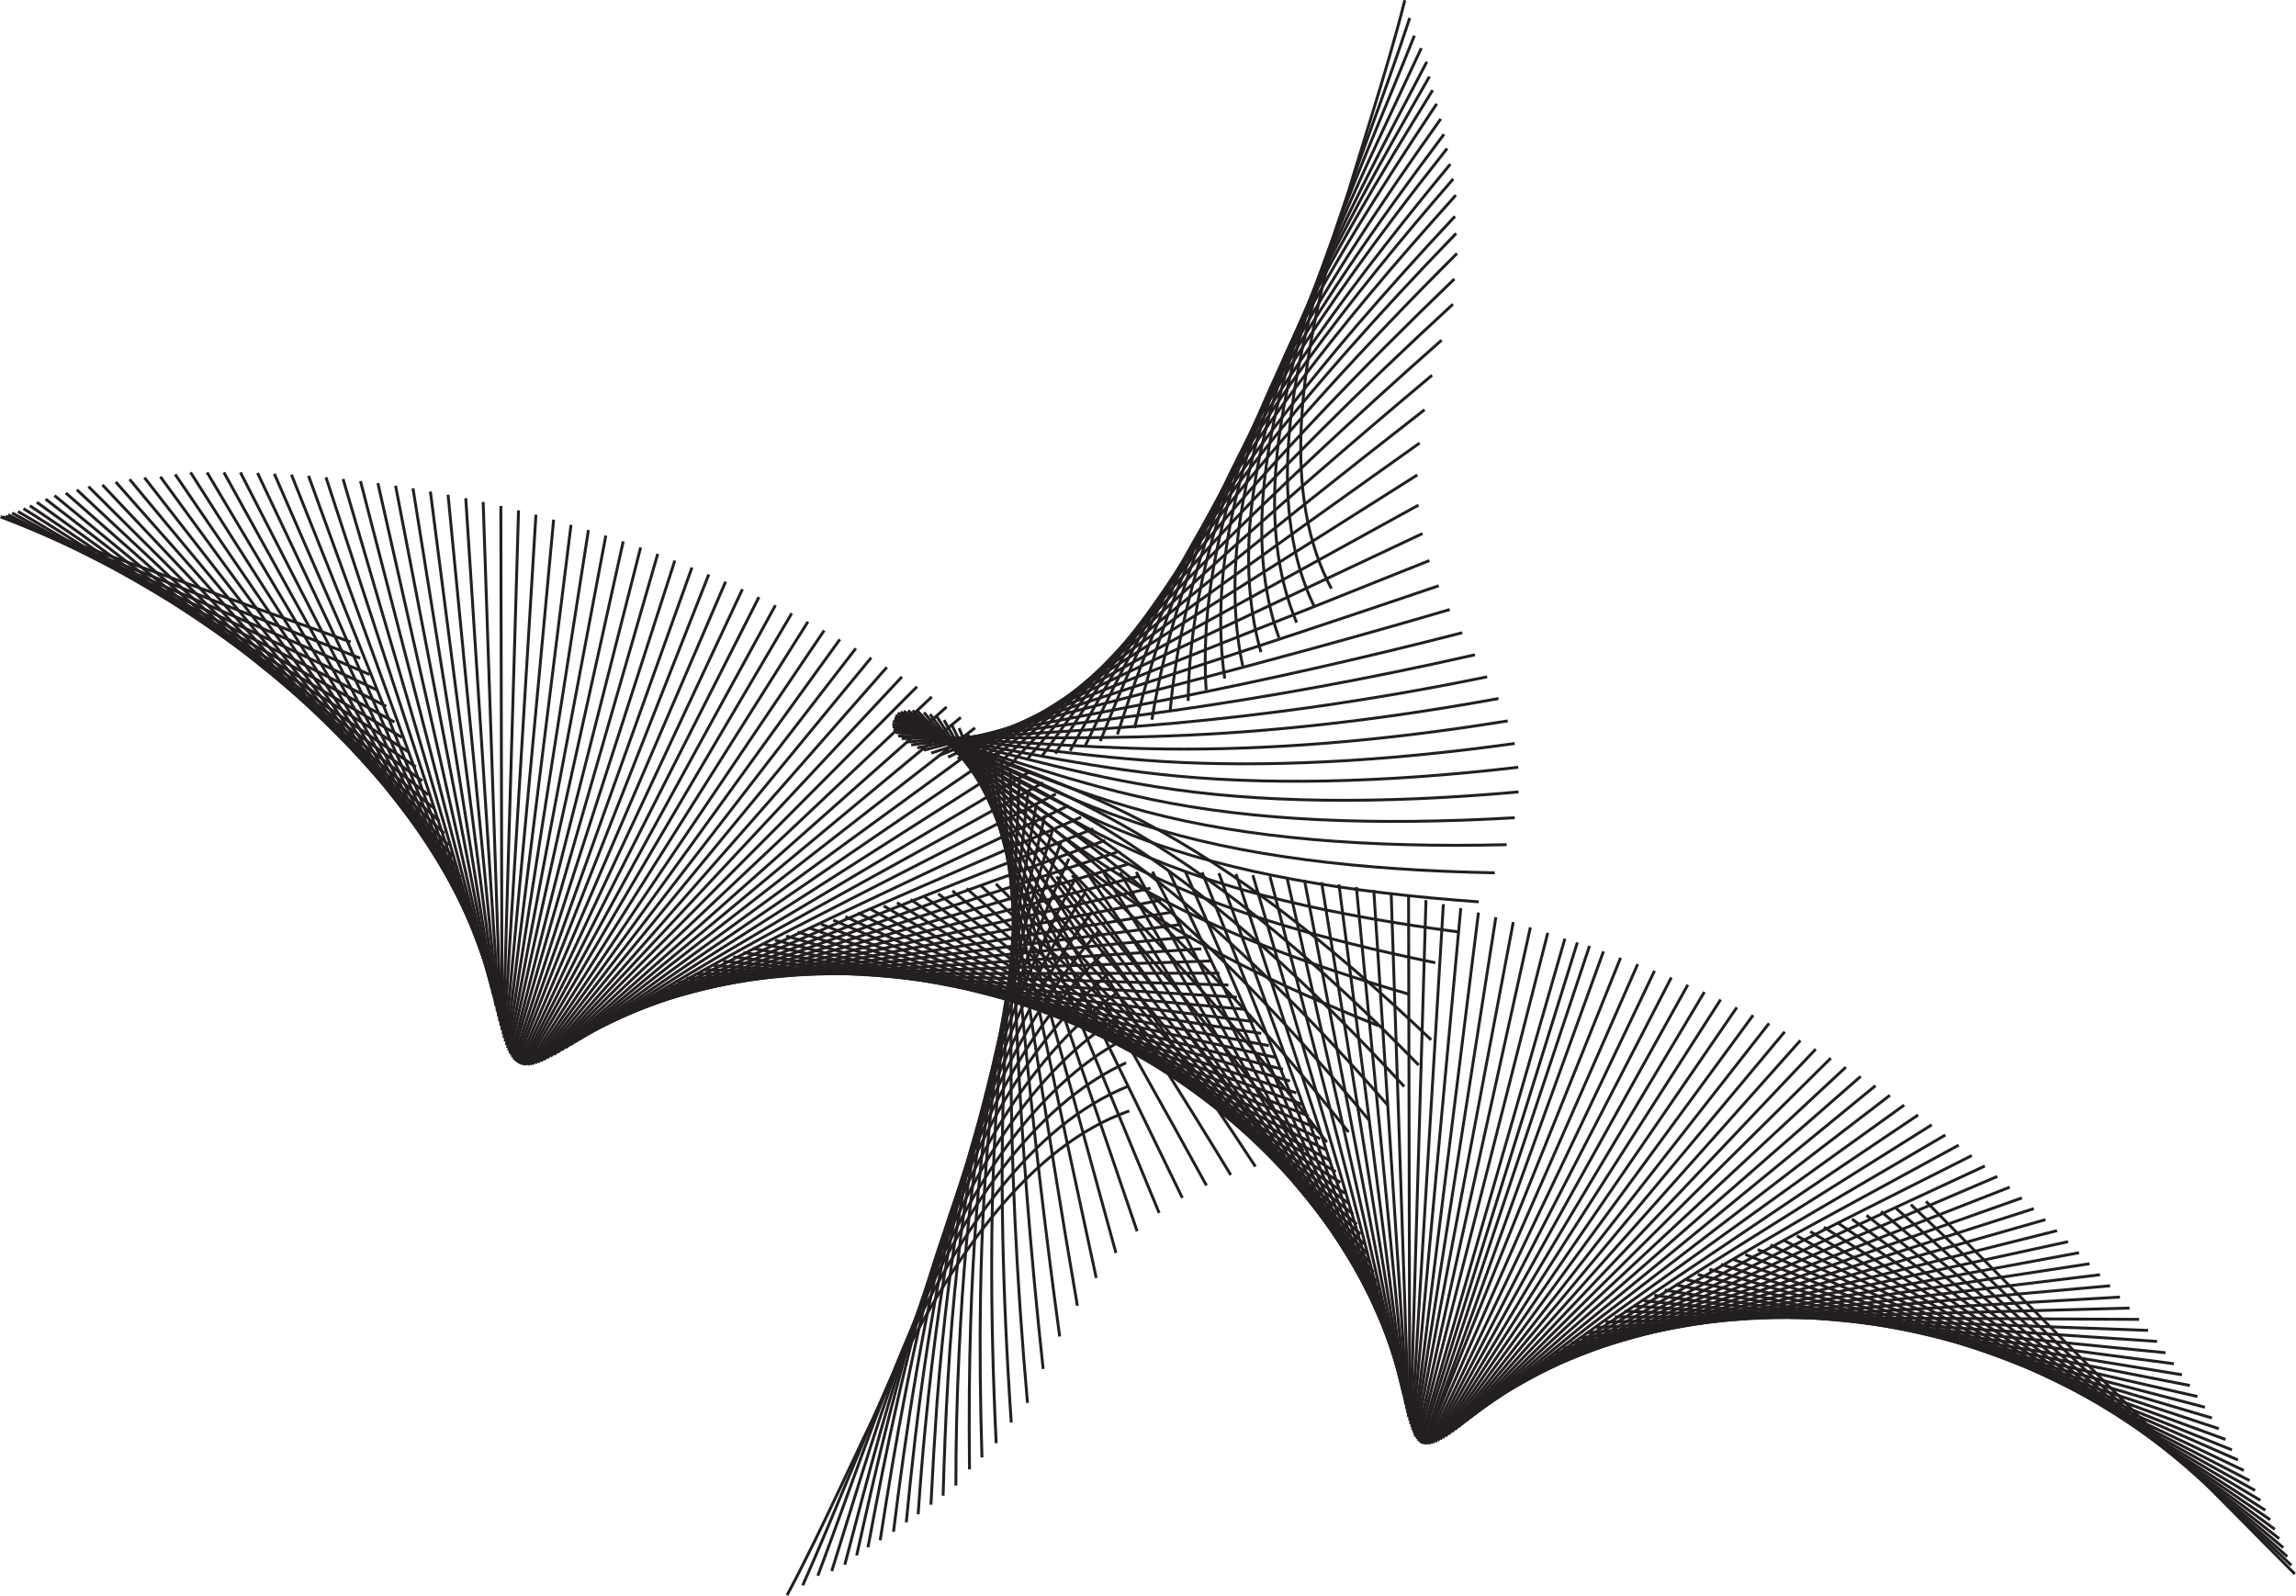 <?xml version="1.0" encoding="UTF-8"?>
<svg xmlns="http://www.w3.org/2000/svg" viewBox="0 0 791.7 550.4">
  <g isolation="isolate">
    <g id="uuid-5581ff30-98d6-4d94-a19b-6c732dcbae6b" data-name="Layer 1">
      <g mix-blend-mode="lighten">
        <path d="M475.2,353.7c-33.8-13.6-65.4-28.5-91.7-47.7-25-18.3-45.7-40.6-68.7-60.3" fill="none" stroke="#231f20"/>
        <path d="M485.6,342.8c-37.1-10.9-71.4-23.5-99.7-41.1-26.5-16.5-48.5-37.7-72.8-55.8" fill="none" stroke="#231f20"/>
        <path d="M494.9,332c-40.1-8.2-76.7-18.6-106.8-34.6-27.8-14.8-51-34.7-76.6-51.2" fill="none" stroke="#231f20"/>
        <path d="M503,321.4c-42.6-5.6-81.2-14-112.8-28.3-28.9-13.1-53.3-31.6-80-46.4" fill="none" stroke="#231f20"/>
        <path d="M509.9,311c-44.8-3.2-84.8-9.7-117.8-22.3-29.8-11.4-55.3-28.3-82.9-41.5" fill="none" stroke="#231f20"/>
        <path d="M515.4,301c-46.4-.9-87.5-5.7-121.5-16.6-30.5-9.8-57.1-25-85.5-36.4" fill="none" stroke="#231f20"/>
        <path d="M519.5,291.3c-47.5,1.1-89.2-2.1-124-11.3-31-8.2-58.5-21.6-87.6-31.3" fill="none" stroke="#231f20"/>
        <path d="M522.3,282c-47.9,2.8-90,1.1-125.2-6.3-31.4-6.6-59.7-18-89.4-26" fill="none" stroke="#231f20"/>
        <path d="M523.6,273.1c-47.9,4.3-89.7,3.9-125.1-1.8-31.6-5-60.6-14.5-90.7-20.7" fill="none" stroke="#231f20"/>
        <path d="M523.5,264.6c-47.2,5.5-88.5,6.3-123.8,2.4-31.7-3.5-61.2-10.8-91.6-15.4" fill="none" stroke="#231f20"/>
        <path d="M522.3,256.4c-46,6.4-86.4,8.3-121.4,6.2-31.6-2-61.5-7.2-92.1-10" fill="none" stroke="#231f20"/>
        <path d="M519.9,248.6c-44.3,7.2-83.5,10.1-118,9.7-31.5-.4-61.6-3.5-92.2-4.5" fill="none" stroke="#231f20"/>
        <path d="M516.7,240.9c-42.3,7.7-80,11.7-113.8,12.9-31.2,1.2-61.4,.2-92,.9" fill="none" stroke="#231f20"/>
        <path d="M512.8,233.4c-39.9,8.2-76,13.1-109,16.1-30.8,2.7-61,4-91.4,6.4" fill="none" stroke="#231f20"/>
        <path d="M508.6,225.8c-37.4,8.5-71.8,14.6-103.8,19.2-30.4,4.3-60.3,7.7-90.6,11.9" fill="none" stroke="#231f20"/>
        <path d="M504.2,218.2c-34.9,9-67.6,16.2-98.6,22.4-29.9,6-59.5,11.3-89.3,17.3" fill="none" stroke="#231f20"/>
        <path d="M499.9,210.2c-63.4,18.7-122.9,33.2-181.4,48.5" fill="none" stroke="#231f20"/>
        <path d="M496.1,202c-59.8,20.4-117.6,38.8-175,57.7" fill="none" stroke="#231f20"/>
        <path d="M492.9,193.3c-56.8,22.8-112.9,44.8-169,67.2" fill="none" stroke="#231f20"/>
        <path d="M490.5,184c-54.5,25.7-109,51.3-163.6,77.1" fill="none" stroke="#231f20"/>
        <path d="M489.1,174.2c-53,29.2-105.9,58.3-158.9,87.5" fill="none" stroke="#231f20"/>
        <path d="M488.7,163.8c-52.4,33.1-104,65.8-155.1,98.3" fill="none" stroke="#231f20"/>
        <path d="M489.5,152.8c-52.7,37.4-103,73.9-152.1,109.6" fill="none" stroke="#231f20"/>
        <path d="M491.2,141.3c-53.9,42-103,82.3-149.8,121.1" fill="none" stroke="#231f20"/>
        <path d="M493.8,129.4c-28.9,24.2-55.5,47.4-80.2,69.8-23.6,21.4-46,42.4-68.1,63.1" fill="none" stroke="#231f20"/>
        <path d="M497.1,117.3c-30.6,27-57.9,52.7-82.4,77.2-23,23-44.2,45.5-64.9,67.6" fill="none" stroke="#231f20"/>
        <path d="M501,104.9c-32.5,29.9-60.7,58.1-85,84.8-22.4,24.5-42.3,48.6-61.6,71.9" fill="none" stroke="#231f20"/>
        <path d="M501.5,96.2c-32.8,31.5-60.8,61-84.2,88.8-21.9,26-40.5,51.5-58.2,76" fill="none" stroke="#231f20"/>
        <path d="M502.4,87.4c-32.4,32.3-59.8,62.5-82.2,91-22,28.1-39.7,55.4-56.3,81.5" fill="none" stroke="#231f20"/>
        <path d="M502.1,80.5c-13.5,13.9-26.1,27.5-37.8,40.8-15.6,17.7-29.5,34.8-41.6,51.3-22,29.9-38.6,58.8-53.7,86.3" fill="none" stroke="#231f20"/>
        <path d="M501.7,74.6c-12,12.8-23.2,25.3-33.8,37.6-16.2,19-30.5,37.2-42.8,54.8-22,31.5-37.4,61.9-51,90.4" fill="none" stroke="#231f20"/>
        <path d="M502,67.3c-10.5,11.7-20.6,23.2-30,34.5-16.9,20.3-31.7,39.8-44.2,58.6-22.2,33.4-36.6,65.4-48.4,95.2" fill="none" stroke="#231f20"/>
        <path d="M501.1,61.7c-9.1,10.5-17.8,20.8-26,31-17.3,21.4-32.3,42-44.8,61.7-22,34.9-35.2,68.2-45,98.9" fill="none" stroke="#231f20"/>
        <path d="M500.1,56.6c-7.7,9.3-15.1,18.5-22.2,27.6-17.5,22.4-32.7,43.9-45.2,64.6-21.9,36.3-33.9,70.8-41.5,102.3" fill="none" stroke="#231f20"/>
        <path d="M499,51.2c-6.4,8.1-12.7,16.2-18.7,24.2-17.5,23.3-32.8,45.7-45.2,67.2-21.7,37.8-32.6,73.5-37.9,105.6" fill="none" stroke="#231f20"/>
        <path d="M497.9,46.3c-23.4,31.2-44.3,61.2-60.2,90.4-21.4,39.1-31.3,75.8-34.2,108.4" fill="none" stroke="#231f20"/>
        <path d="M496.8,41c-21.8,30.6-41.4,60.4-56.6,89.5-21,40.4-30.1,78.2-30.5,111.2" fill="none" stroke="#231f20"/>
        <path d="M495.4,35.8c-20,30.1-38.5,59.4-52.8,88.4-20.5,41.6-28.8,80.5-26.7,113.8" fill="none" stroke="#231f20"/>
        <path d="M494,31.1c-18.2,29.4-35.5,58.3-48.9,87.1-19.8,42.5-27.6,82.4-22.8,115.8" fill="none" stroke="#231f20"/>
        <path d="M492.9,26.4c-16.5,28.8-32.5,57.3-45.1,85.8-19.1,43.4-26.4,84.2-19.3,117.4" fill="none" stroke="#231f20"/>
        <path d="M492,21.3c-14.8,28.2-29.7,56.3-41.4,84.6-18.4,44.2-25.3,85.9-15.8,119" fill="none" stroke="#231f20"/>
        <path d="M490.1,16.6c-12.8,27.6-26.4,55.3-37.1,83.3-17.2,44.7-23.7,87.3-12,120" fill="none" stroke="#231f20"/>
        <path d="M487.7,12.3c-10.7,26.9-22.8,54.2-32.5,81.9-15.7,45-21.8,88.1-8.1,120.5" fill="none" stroke="#231f20"/>
        <path d="M486.1,6.2c-8.7,26.6-19.5,53.7-28.3,81.4-14.3,45.4-20.2,89.3-4.7,121.4" fill="none" stroke="#231f20"/>
        <path d="M484.4,.1c-6.6,26.3-16.1,53.4-23.8,81.1-12.8,45.5-18.5,90-1.5,121.8" fill="none" stroke="#231f20"/>
        <path d="M493.5,358.6c-34.3-32.8-67.4-58.5-99.2-75.2-28.4-14.8-57.8-23.5-85.8-35.9" fill="none" stroke="#231f20"/>
        <path d="M489.2,367.3c-33.5-34.4-65.8-61.4-96.8-79.7-27.6-16.3-56.3-26.9-83.6-40.9" fill="none" stroke="#231f20"/>
        <path d="M484.2,374.7c-32.5-35.4-63.7-63.3-93.7-83-26.7-17.6-54.5-30.1-81-45.8" fill="none" stroke="#231f20"/>
        <path d="M478.4,381c-31.2-35.8-61.2-64.2-89.9-85.2-25.8-18.8-52.5-33.2-78-50.3" fill="none" stroke="#231f20"/>
        <path d="M472,386.2c-29.7-35.7-58.2-64.3-85.6-86.3-24.7-19.9-50.3-36.1-74.8-54.7" fill="none" stroke="#231f20"/>
        <path d="M465,390.4c-27.9-35.2-54.9-63.7-80.7-86.6-23.5-20.9-47.8-38.9-71.2-58.8" fill="none" stroke="#231f20"/>
        <path d="M457.5,393.9c-26-34.2-51.3-62.5-75.4-86.2-22.3-21.9-45.2-41.5-67.4-62.7" fill="none" stroke="#231f20"/>
        <path d="M449.5,396.9c-24-32.9-47.3-60.9-69.7-85.3-21-22.8-42.4-44-63.3-66.3" fill="none" stroke="#231f20"/>
        <path d="M441.3,399.6c-21.9-31.5-43.3-59.2-63.8-84.1-19.6-23.7-39.4-46.3-58.9-69.8" fill="none" stroke="#231f20"/>
        <path d="M432.9,402.3c-19.7-30.1-39.1-57.5-57.8-83-18.1-24.5-36.3-48.4-54.4-73" fill="none" stroke="#231f20"/>
        <path d="M424.4,405.2c-34.3-56.5-68.5-107.3-101.4-158.1" fill="none" stroke="#231f20"/>
        <path d="M416,408.8c-30.4-55.4-60.8-107.9-90.5-160.5" fill="none" stroke="#231f20"/>
        <path d="M407.7,413.1c-26.7-55.1-53.2-109.2-79.7-163.5" fill="none" stroke="#231f20"/>
        <path d="M399.7,418.3c-23-55.7-46-111.3-69-167.2" fill="none" stroke="#231f20"/>
        <path d="M392.1,424.6c-19.5-57.2-39-114.5-58.5-171.7" fill="none" stroke="#231f20"/>
        <path d="M384.8,432.1c-16.4-59.7-32.5-118.7-48.4-177.1" fill="none" stroke="#231f20"/>
        <path d="M378,440.7c-13.7-63.1-26.4-124-38.6-183.4" fill="none" stroke="#231f20"/>
        <path d="M371.5,450.3c-11.6-67.4-20.7-130.2-29.2-190.5" fill="none" stroke="#231f20"/>
        <path d="M365.4,460.9c-5.1-37.3-9.1-72.4-12.3-105.6-3.1-31.7-5.5-62.4-7.8-92.5" fill="none" stroke="#231f20"/>
        <path d="M359.7,472.1c-4.4-40.6-7.3-78-8.9-112.6-1.5-32.4-2-63.4-2.4-93.7" fill="none" stroke="#231f20"/>
        <path d="M354.3,483.8c-3.9-44-5.7-83.8-5.7-119.9,0-33.2,1.4-64.4,2.9-94.6" fill="none" stroke="#231f20"/>
        <path d="M348.7,490.6c-3.1-45.4-3.9-86-2.4-122.3,1.3-34,4.8-65.3,8.2-95.3" fill="none" stroke="#231f20"/>
        <path d="M343.5,497.7c-2.2-45.7-2.1-86.5,.6-122.6,2.6-35.6,8-67.7,13.3-98.2" fill="none" stroke="#231f20"/>
        <path d="M338.6,502.6c-.6-19.4-.8-37.9-.5-55.6,.4-23.6,1.6-45.6,3.8-65.9,3.8-36.9,11.1-69.5,18.4-99.9" fill="none" stroke="#231f20"/>
        <path d="M334.3,506.7c-.2-17.5-.1-34.4,.4-50.5,.8-25,2.5-48.1,5.2-69.3,4.9-38.1,14-71,23.2-101.2" fill="none" stroke="#231f20"/>
        <path d="M329.6,512.3c0-15.8,.4-31,1.1-45.7,1.2-26.4,3.4-50.8,6.8-73.1,6.1-39.6,17-72.9,28.3-102.9" fill="none" stroke="#231f20"/>
        <path d="M325.2,515.8c.4-13.9,.9-27.4,1.7-40.5,1.6-27.5,4.4-52.8,8.4-75.8,7.2-40.6,19.9-74.1,33.3-103.4" fill="none" stroke="#231f20"/>
        <path d="M321,518.9c.6-12,1.3-23.8,2.1-35.3,2.2-28.3,5.4-54.5,10.1-78.1,8.3-41.6,22.7-75.2,38.2-103.6" fill="none" stroke="#231f20"/>
        <path d="M316.6,522.2c.7-10.3,1.5-20.5,2.5-30.5,2.8-29,6.5-55.9,11.9-80.1,9.4-42.5,25.4-76.2,43.1-103.6" fill="none" stroke="#231f20"/>
        <path d="M312.5,525c3.7-38.8,8.5-75,16.4-107.4,10.5-43.3,27.9-77.1,47.7-103.2" fill="none" stroke="#231f20"/>
        <path d="M308.1,528.2c4.6-37.3,10-72.5,18.4-104.3,11.7-44,30.4-78.1,52.4-102.8" fill="none" stroke="#231f20"/>
        <path d="M303.5,531.2c5.5-35.7,11.6-69.9,20.5-100.9,12.9-44.5,32.9-78.9,56.9-102.1" fill="none" stroke="#231f20"/>
        <path d="M299.3,533.6c6.3-34,13.1-67,22.5-97.3,14-44.8,35.1-79.5,61.1-101" fill="none" stroke="#231f20"/>
        <path d="M295.4,536.4c7.2-32.4,14.5-64.2,24.4-93.8,15.1-44.9,37.2-80,64.8-99.8" fill="none" stroke="#231f20"/>
        <path d="M291.3,539.6c8.1-30.8,16-61.6,26.4-90.5,16.2-45,39.2-80.6,68.4-98.6" fill="none" stroke="#231f20"/>
        <path d="M286.8,541.8c9.1-29,17.7-58.6,28.7-86.6,17.4-44.6,41.2-80.5,72-96.8" fill="none" stroke="#231f20"/>
        <path d="M282,543.4c10.2-27.1,19.6-55.4,31.1-82.4,18.7-43.8,43.2-79.8,75.2-94.5" fill="none" stroke="#231f20"/>
        <path d="M276.8,546.7c11.4-25.5,21.7-52.8,33.9-79.2,20-43.2,45.2-79.6,78.3-92.9" fill="none" stroke="#231f20"/>
        <path d="M271.4,550.1c12.8-23.9,24.1-50.3,37-76,21.2-42.3,46.9-79,81-91" fill="none" stroke="#231f20"/>
      </g>
      <g>
        <line x1="490.1" y1="497.8" x2="543.9" y2="325" fill="none" stroke="#231f20"/>
        <line x1="489.6" y1="497.4" x2="539.6" y2="323.7" fill="none" stroke="#231f20"/>
        <line x1="489.1" y1="496.9" x2="533.7" y2="321.7" fill="none" stroke="#231f20"/>
        <line x1="488.7" y1="496.3" x2="527.7" y2="319.8" fill="none" stroke="#231f20"/>
        <line x1="488.2" y1="495.7" x2="521.8" y2="318" fill="none" stroke="#231f20"/>
        <line x1="487.8" y1="495" x2="515.8" y2="316.3" fill="none" stroke="#231f20"/>
        <line x1="487.5" y1="494.1" x2="509.8" y2="314.7" fill="none" stroke="#231f20"/>
        <line x1="487.1" y1="493.2" x2="503.7" y2="313.2" fill="none" stroke="#231f20"/>
        <line x1="486.8" y1="492.2" x2="497.7" y2="311.8" fill="none" stroke="#231f20"/>
        <line x1="486.4" y1="491.1" x2="491.7" y2="310.4" fill="none" stroke="#231f20"/>
        <line x1="486.1" y1="489.9" x2="485.7" y2="309.2" fill="none" stroke="#231f20"/>
        <line x1="485.7" y1="488.7" x2="479.7" y2="308" fill="none" stroke="#231f20"/>
        <line x1="485.4" y1="487.3" x2="473.7" y2="306.9" fill="none" stroke="#231f20"/>
        <line x1="485.1" y1="485.9" x2="467.7" y2="305.9" fill="none" stroke="#231f20"/>
        <line x1="484.7" y1="484.3" x2="461.7" y2="305" fill="none" stroke="#231f20"/>
        <line x1="484.4" y1="482.7" x2="455.7" y2="304.2" fill="none" stroke="#231f20"/>
        <line x1="484" y1="481" x2="449.8" y2="303.5" fill="none" stroke="#231f20"/>
        <line x1="483.6" y1="479.2" x2="443.8" y2="302.8" fill="none" stroke="#231f20"/>
        <line x1="483.2" y1="477.3" x2="437.9" y2="302.2" fill="none" stroke="#231f20"/>
        <line x1="482.8" y1="475.3" x2="432" y2="301.8" fill="none" stroke="#231f20"/>
        <line x1="482.4" y1="473.2" x2="426.2" y2="301.4" fill="none" stroke="#231f20"/>
        <line x1="481.9" y1="471" x2="420.3" y2="301.1" fill="none" stroke="#231f20"/>
        <line x1="481.5" y1="468.8" x2="414.5" y2="300.8" fill="none" stroke="#231f20"/>
        <line x1="480.9" y1="466.5" x2="408.8" y2="300.7" fill="none" stroke="#231f20"/>
        <line x1="480.4" y1="464" x2="403.1" y2="300.6" fill="none" stroke="#231f20"/>
        <line x1="479.8" y1="461.6" x2="397.4" y2="300.6" fill="none" stroke="#231f20"/>
        <line x1="479.2" y1="459" x2="391.8" y2="300.7" fill="none" stroke="#231f20"/>
        <line x1="478.5" y1="456.3" x2="386.2" y2="300.9" fill="none" stroke="#231f20"/>
        <line x1="477.8" y1="453.6" x2="380.6" y2="301.1" fill="none" stroke="#231f20"/>
        <line x1="477.1" y1="450.8" x2="375.1" y2="301.4" fill="none" stroke="#231f20"/>
        <line x1="476.3" y1="447.9" x2="369.7" y2="301.8" fill="none" stroke="#231f20"/>
        <line x1="475.4" y1="444.9" x2="364.3" y2="302.3" fill="none" stroke="#231f20"/>
        <line x1="474.5" y1="441.9" x2="359" y2="302.8" fill="none" stroke="#231f20"/>
        <line x1="473.6" y1="438.7" x2="353.7" y2="303.4" fill="none" stroke="#231f20"/>
        <line x1="472.6" y1="435.6" x2="348.5" y2="304" fill="none" stroke="#231f20"/>
        <line x1="471.5" y1="432.3" x2="343.4" y2="304.8" fill="none" stroke="#231f20"/>
        <line x1="470.4" y1="429" x2="338.3" y2="305.5" fill="none" stroke="#231f20"/>
        <line x1="469.2" y1="425.6" x2="333.3" y2="306.4" fill="none" stroke="#231f20"/>
        <line x1="467.9" y1="422.2" x2="328.4" y2="307.2" fill="none" stroke="#231f20"/>
        <line x1="466.6" y1="418.7" x2="323.5" y2="308.2" fill="none" stroke="#231f20"/>
        <line x1="465.2" y1="415.1" x2="318.7" y2="309.2" fill="none" stroke="#231f20"/>
        <line x1="463.7" y1="411.5" x2="314" y2="310.2" fill="none" stroke="#231f20"/>
        <line x1="462.2" y1="407.8" x2="309.3" y2="311.3" fill="none" stroke="#231f20"/>
        <line x1="460.6" y1="404.1" x2="304.7" y2="312.4" fill="none" stroke="#231f20"/>
        <line x1="458.9" y1="400.4" x2="300.3" y2="313.6" fill="none" stroke="#231f20"/>
        <line x1="457.1" y1="396.5" x2="295.8" y2="314.8" fill="none" stroke="#231f20"/>
        <line x1="455.2" y1="392.7" x2="291.5" y2="316.1" fill="none" stroke="#231f20"/>
        <line x1="453.3" y1="388.8" x2="287.3" y2="317.3" fill="none" stroke="#231f20"/>
        <line x1="451.3" y1="384.9" x2="283.1" y2="318.7" fill="none" stroke="#231f20"/>
        <line x1="449.2" y1="380.9" x2="279" y2="320" fill="none" stroke="#231f20"/>
        <line x1="447" y1="376.9" x2="275" y2="321.4" fill="none" stroke="#231f20"/>
        <line x1="444.8" y1="372.8" x2="271.1" y2="322.8" fill="none" stroke="#231f20"/>
        <line x1="442.4" y1="368.8" x2="267.2" y2="324.2" fill="none" stroke="#231f20"/>
        <line x1="440" y1="364.7" x2="263.5" y2="325.6" fill="none" stroke="#231f20"/>
        <line x1="437.5" y1="360.6" x2="259.8" y2="327.1" fill="none" stroke="#231f20"/>
        <line x1="434.9" y1="356.4" x2="256.3" y2="328.5" fill="none" stroke="#231f20"/>
        <line x1="432.2" y1="352.3" x2="252.8" y2="330" fill="none" stroke="#231f20"/>
        <line x1="429.4" y1="348.1" x2="249.4" y2="331.5" fill="none" stroke="#231f20"/>
        <line x1="426.5" y1="343.9" x2="246.1" y2="333" fill="none" stroke="#231f20"/>
        <line x1="423.6" y1="339.7" x2="242.9" y2="334.4" fill="none" stroke="#231f20"/>
        <line x1="420.5" y1="335.6" x2="239.7" y2="335.9" fill="none" stroke="#231f20"/>
        <line x1="417.4" y1="331.4" x2="236.7" y2="337.4" fill="none" stroke="#231f20"/>
        <line x1="414.2" y1="327.2" x2="233.8" y2="338.9" fill="none" stroke="#231f20"/>
        <line x1="410.8" y1="323" x2="230.9" y2="340.4" fill="none" stroke="#231f20"/>
        <line x1="407.4" y1="318.8" x2="228.1" y2="341.8" fill="none" stroke="#231f20"/>
        <line x1="403.9" y1="314.6" x2="225.4" y2="343.3" fill="none" stroke="#231f20"/>
        <line x1="400.3" y1="310.4" x2="222.8" y2="344.7" fill="none" stroke="#231f20"/>
        <line x1="396.7" y1="306.3" x2="220.3" y2="346.1" fill="none" stroke="#231f20"/>
        <line x1="392.9" y1="302.1" x2="217.9" y2="347.5" fill="none" stroke="#231f20"/>
        <line x1="389" y1="298" x2="215.5" y2="348.8" fill="none" stroke="#231f20"/>
        <line x1="385.1" y1="293.9" x2="213.3" y2="350.1" fill="none" stroke="#231f20"/>
        <line x1="381.1" y1="289.8" x2="211.1" y2="351.4" fill="none" stroke="#231f20"/>
        <line x1="377" y1="285.8" x2="209" y2="352.7" fill="none" stroke="#231f20"/>
        <line x1="372.8" y1="281.8" x2="207" y2="353.9" fill="none" stroke="#231f20"/>
        <line x1="368.5" y1="277.8" x2="205.1" y2="355.1" fill="none" stroke="#231f20"/>
        <line x1="364.1" y1="273.8" x2="203.2" y2="356.2" fill="none" stroke="#231f20"/>
        <line x1="359.7" y1="269.9" x2="201.4" y2="357.3" fill="none" stroke="#231f20"/>
        <line x1="355.1" y1="266.1" x2="199.7" y2="358.4" fill="none" stroke="#231f20"/>
        <line x1="350.5" y1="262.2" x2="198.1" y2="359.4" fill="none" stroke="#231f20"/>
        <line x1="345.8" y1="258.4" x2="196.5" y2="360.4" fill="none" stroke="#231f20"/>
        <line x1="341.1" y1="254.7" x2="195" y2="361.3" fill="none" stroke="#231f20"/>
        <line x1="336.2" y1="251" x2="193.6" y2="362.1" fill="none" stroke="#231f20"/>
        <line x1="331.3" y1="247.4" x2="192.3" y2="362.9" fill="none" stroke="#231f20"/>
        <line x1="326.4" y1="243.8" x2="191" y2="363.7" fill="none" stroke="#231f20"/>
        <line x1="321.3" y1="240.3" x2="189.8" y2="364.3" fill="none" stroke="#231f20"/>
        <line x1="316.2" y1="236.8" x2="188.6" y2="364.9" fill="none" stroke="#231f20"/>
        <line x1="311" y1="233.4" x2="187.5" y2="365.5" fill="none" stroke="#231f20"/>
        <line x1="305.8" y1="230.1" x2="186.5" y2="366" fill="none" stroke="#231f20"/>
        <line x1="300.4" y1="226.8" x2="185.5" y2="366.4" fill="none" stroke="#231f20"/>
        <line x1="295.1" y1="223.6" x2="184.6" y2="366.7" fill="none" stroke="#231f20"/>
        <line x1="289.6" y1="220.5" x2="183.7" y2="367" fill="none" stroke="#231f20"/>
        <line x1="284.2" y1="217.4" x2="182.9" y2="367.2" fill="none" stroke="#231f20"/>
        <line x1="278.6" y1="214.4" x2="182.1" y2="367.3" fill="none" stroke="#231f20"/>
        <line x1="273" y1="211.5" x2="181.3" y2="367.3" fill="none" stroke="#231f20"/>
        <line x1="267.4" y1="208.7" x2="180.6" y2="367.3" fill="none" stroke="#231f20"/>
        <line x1="261.7" y1="205.9" x2="180" y2="367.2" fill="none" stroke="#231f20"/>
        <line x1="256" y1="203.2" x2="179.4" y2="367" fill="none" stroke="#231f20"/>
        <line x1="250.2" y1="200.6" x2="178.8" y2="366.7" fill="none" stroke="#231f20"/>
        <line x1="244.4" y1="198.1" x2="178.2" y2="366.3" fill="none" stroke="#231f20"/>
        <line x1="238.6" y1="195.7" x2="177.7" y2="365.9" fill="none" stroke="#231f20"/>
        <line x1="232.7" y1="193.3" x2="177.2" y2="365.4" fill="none" stroke="#231f20"/>
        <line x1="226.8" y1="191" x2="176.7" y2="364.7" fill="none" stroke="#231f20"/>
        <line x1="220.9" y1="188.8" x2="176.3" y2="364" fill="none" stroke="#231f20"/>
        <line x1="214.9" y1="186.7" x2="175.8" y2="363.3" fill="none" stroke="#231f20"/>
        <line x1="208.9" y1="184.7" x2="175.4" y2="362.4" fill="none" stroke="#231f20"/>
        <line x1="202.9" y1="182.8" x2="175" y2="361.4" fill="none" stroke="#231f20"/>
        <line x1="196.9" y1="181" x2="174.6" y2="360.4" fill="none" stroke="#231f20"/>
        <line x1="190.9" y1="179.2" x2="174.2" y2="359.2" fill="none" stroke="#231f20"/>
        <line x1="184.8" y1="177.5" x2="173.8" y2="358" fill="none" stroke="#231f20"/>
        <line x1="178.8" y1="176" x2="173.5" y2="356.7" fill="none" stroke="#231f20"/>
        <line x1="172.7" y1="174.5" x2="173.1" y2="355.3" fill="none" stroke="#231f20"/>
        <line x1="166.6" y1="173.1" x2="172.7" y2="353.8" fill="none" stroke="#231f20"/>
        <line x1="160.6" y1="171.8" x2="172.3" y2="352.2" fill="none" stroke="#231f20"/>
        <line x1="154.5" y1="170.6" x2="171.9" y2="350.5" fill="none" stroke="#231f20"/>
        <line x1="148.4" y1="169.5" x2="171.5" y2="348.8" fill="none" stroke="#231f20"/>
        <line x1="142.4" y1="168.4" x2="171" y2="346.9" fill="none" stroke="#231f20"/>
        <line x1="136.4" y1="167.5" x2="170.6" y2="345" fill="none" stroke="#231f20"/>
        <line x1="130.3" y1="166.6" x2="170.1" y2="343" fill="none" stroke="#231f20"/>
        <line x1="124.3" y1="165.9" x2="169.6" y2="340.9" fill="none" stroke="#231f20"/>
        <line x1="118.3" y1="165.2" x2="169.1" y2="338.7" fill="none" stroke="#231f20"/>
        <line x1="112.4" y1="164.6" x2="168.6" y2="336.4" fill="none" stroke="#231f20"/>
        <line x1="106.4" y1="164.1" x2="168" y2="334.1" fill="none" stroke="#231f20"/>
        <line x1="100.5" y1="163.7" x2="167.4" y2="331.6" fill="none" stroke="#231f20"/>
        <line x1="94.6" y1="163.4" x2="166.8" y2="329.1" fill="none" stroke="#231f20"/>
        <line x1="88.8" y1="163.1" x2="166.1" y2="326.5" fill="none" stroke="#231f20"/>
        <line x1="82.9" y1="162.9" x2="165.4" y2="323.9" fill="none" stroke="#231f20"/>
        <line x1="77.2" y1="162.9" x2="164.6" y2="321.1" fill="none" stroke="#231f20"/>
        <line x1="71.4" y1="162.9" x2="163.8" y2="318.3" fill="none" stroke="#231f20"/>
        <line x1="65.7" y1="162.9" x2="162.9" y2="315.4" fill="none" stroke="#231f20"/>
        <path d="M60.4,163.6c6.2,9.1,101.6,148.8,101.6,148.8" fill="none" stroke="#231f20"/>
        <path d="M55.3,164.4c20.3,27.8,105.8,145,105.8,145" fill="none" stroke="#231f20"/>
        <path d="M49.8,164.7c27.4,35.1,110.2,141.5,110.2,141.5" fill="none" stroke="#231f20"/>
        <path d="M44.7,165.3c32.7,39.4,114.2,137.4,114.2,137.4" fill="none" stroke="#231f20"/>
        <path d="M39.9,166.2c37.2,42,117.7,133,117.7,133" fill="none" stroke="#231f20"/>
        <path d="M35.3,167.2c41.1,43.5,120.9,128.2,120.9,128.2" fill="none" stroke="#231f20"/>
        <path d="M30.5,167.8c44.7,44.5,124.2,123.7,124.2,123.7" fill="none" stroke="#231f20"/>
        <path d="M26.5,168.9c47.7,44.6,126.7,118.5,126.7,118.5" fill="none" stroke="#231f20"/>
        <path d="M22.7,170c50.4,44.3,128.8,113.1,128.8,113.1" fill="none" stroke="#231f20"/>
        <path d="M18.8,170.9c53,43.6,130.8,107.8,130.8,107.8" fill="none" stroke="#231f20"/>
        <path d="M15.7,172.1c55.1,42.5,132,102,132,102" fill="none" stroke="#231f20"/>
        <path d="M12.7,173.2c56.9,41.1,132.9,96.1,132.9,96.1" fill="none" stroke="#231f20"/>
        <path d="M10.3,174.4c58.3,39.5,133.1,90.1,133.1,90.1" fill="none" stroke="#231f20"/>
        <path d="M8.1,175.4c59.5,37.6,132.9,84,132.9,84" fill="none" stroke="#231f20"/>
        <path d="M6.2,176.4c60.4,35.5,132.4,77.9,132.4,77.9" fill="none" stroke="#231f20"/>
        <path d="M4.2,176.9c61.2,33.5,131.8,72.1,131.8,72.1" fill="none" stroke="#231f20"/>
        <path d="M2.8,177.5c61.6,31.2,130.4,66.1,130.4,66.1" fill="none" stroke="#231f20"/>
        <path d="M1.9,178c61.6,28.8,128.4,60.1,128.4,60.1" fill="none" stroke="#231f20"/>
        <path d="M.9,178.2c61.6,26.5,126.5,54.4,126.5,54.4" fill="none" stroke="#231f20"/>
        <path d="M.2,178.2c61.2,24.1,124,48.8,124,48.8" fill="none" stroke="#231f20"/>
        <path d="M.4,178.3c60.3,21.6,120.5,43.1,120.5,43.1" fill="none" stroke="#231f20"/>
        <line x1="492.7" y1="498" x2="570.5" y2="334.8" fill="none" stroke="#231f20"/>
        <line x1="490.8" y1="498" x2="548.1" y2="326.2" fill="none" stroke="#231f20"/>
        <line x1="491.4" y1="498" x2="552.9" y2="328.1" fill="none" stroke="#231f20"/>
        <line x1="491.4" y1="498" x2="558.8" y2="330.3" fill="none" stroke="#231f20"/>
        <line x1="492" y1="498" x2="564.7" y2="332.5" fill="none" stroke="#231f20"/>
        <line x1="493.4" y1="497.8" x2="576.3" y2="337.1" fill="none" stroke="#231f20"/>
        <line x1="494.1" y1="497.6" x2="582" y2="339.6" fill="none" stroke="#231f20"/>
        <line x1="494.9" y1="497.3" x2="587.7" y2="342.1" fill="none" stroke="#231f20"/>
        <line x1="495.7" y1="496.9" x2="593.3" y2="344.7" fill="none" stroke="#231f20"/>
        <line x1="496.6" y1="496.4" x2="598.9" y2="347.4" fill="none" stroke="#231f20"/>
        <line x1="497.5" y1="495.9" x2="604.5" y2="350.1" fill="none" stroke="#231f20"/>
        <line x1="498.5" y1="495.3" x2="610" y2="352.9" fill="none" stroke="#231f20"/>
        <line x1="499.5" y1="494.6" x2="615.4" y2="355.8" fill="none" stroke="#231f20"/>
        <line x1="500.6" y1="493.8" x2="620.8" y2="358.8" fill="none" stroke="#231f20"/>
        <line x1="501.7" y1="493" x2="626.1" y2="361.8" fill="none" stroke="#231f20"/>
        <line x1="502.9" y1="492.1" x2="631.3" y2="364.9" fill="none" stroke="#231f20"/>
        <line x1="504.1" y1="491.1" x2="636.5" y2="368" fill="none" stroke="#231f20"/>
        <line x1="505.4" y1="490.1" x2="641.6" y2="371.2" fill="none" stroke="#231f20"/>
        <line x1="506.8" y1="489" x2="646.7" y2="374.4" fill="none" stroke="#231f20"/>
        <line x1="508.3" y1="487.8" x2="651.7" y2="377.7" fill="none" stroke="#231f20"/>
        <line x1="509.8" y1="486.6" x2="656.6" y2="381.1" fill="none" stroke="#231f20"/>
        <line x1="511.4" y1="485.4" x2="661.4" y2="384.5" fill="none" stroke="#231f20"/>
        <line x1="513" y1="484" x2="666.1" y2="387.9" fill="none" stroke="#231f20"/>
        <line x1="514.8" y1="482.7" x2="670.8" y2="391.4" fill="none" stroke="#231f20"/>
        <line x1="516.6" y1="481.3" x2="675.4" y2="394.9" fill="none" stroke="#231f20"/>
        <line x1="518.5" y1="479.8" x2="679.9" y2="398.5" fill="none" stroke="#231f20"/>
        <line x1="520.4" y1="478.3" x2="684.4" y2="402.1" fill="none" stroke="#231f20"/>
        <line x1="522.5" y1="476.7" x2="688.7" y2="405.7" fill="none" stroke="#231f20"/>
        <line x1="524.6" y1="475.2" x2="693" y2="409.4" fill="none" stroke="#231f20"/>
        <line x1="526.8" y1="473.5" x2="697.2" y2="413.1" fill="none" stroke="#231f20"/>
        <line x1="529.1" y1="471.9" x2="701.3" y2="416.8" fill="none" stroke="#231f20"/>
        <line x1="531.5" y1="470.2" x2="705.3" y2="420.6" fill="none" stroke="#231f20"/>
        <line x1="533.9" y1="468.5" x2="709.3" y2="424.4" fill="none" stroke="#231f20"/>
        <line x1="536.5" y1="466.7" x2="713.1" y2="428.2" fill="none" stroke="#231f20"/>
        <line x1="539.1" y1="465" x2="716.9" y2="432" fill="none" stroke="#231f20"/>
        <line x1="541.8" y1="463.2" x2="720.5" y2="435.8" fill="none" stroke="#231f20"/>
        <line x1="544.7" y1="461.4" x2="724.1" y2="439.6" fill="none" stroke="#231f20"/>
        <line x1="547.6" y1="459.6" x2="727.6" y2="443.4" fill="none" stroke="#231f20"/>
        <line x1="550.5" y1="457.8" x2="731" y2="447.3" fill="none" stroke="#231f20"/>
        <line x1="553.6" y1="455.9" x2="734.3" y2="451.1" fill="none" stroke="#231f20"/>
        <line x1="556.8" y1="454.1" x2="737.6" y2="455" fill="none" stroke="#231f20"/>
        <line x1="560.1" y1="452.2" x2="740.7" y2="458.8" fill="none" stroke="#231f20"/>
        <line x1="563.4" y1="450.4" x2="743.8" y2="462.6" fill="none" stroke="#231f20"/>
        <line x1="566.8" y1="448.6" x2="746.7" y2="466.5" fill="none" stroke="#231f20"/>
        <line x1="570.4" y1="446.7" x2="749.6" y2="470.3" fill="none" stroke="#231f20"/>
        <line x1="574" y1="444.9" x2="752.4" y2="474.1" fill="none" stroke="#231f20"/>
        <line x1="577.7" y1="443.1" x2="755.1" y2="477.8" fill="none" stroke="#231f20"/>
        <line x1="581.5" y1="441.3" x2="757.7" y2="481.6" fill="none" stroke="#231f20"/>
        <line x1="585.4" y1="439.5" x2="760.3" y2="485.3" fill="none" stroke="#231f20"/>
        <line x1="589.4" y1="437.7" x2="762.7" y2="489" fill="none" stroke="#231f20"/>
        <line x1="593.4" y1="436" x2="765.1" y2="492.7" fill="none" stroke="#231f20"/>
        <line x1="597.6" y1="434.3" x2="767.4" y2="496.4" fill="none" stroke="#231f20"/>
        <line x1="601.8" y1="432.6" x2="769.6" y2="500" fill="none" stroke="#231f20"/>
        <line x1="606.1" y1="430.9" x2="771.7" y2="503.5" fill="none" stroke="#231f20"/>
        <line x1="610.5" y1="429.3" x2="773.7" y2="507.1" fill="none" stroke="#231f20"/>
        <line x1="615" y1="427.7" x2="775.7" y2="510.6" fill="none" stroke="#231f20"/>
        <line x1="619.6" y1="426.2" x2="777.6" y2="514" fill="none" stroke="#231f20"/>
        <line x1="624.2" y1="424.7" x2="779.4" y2="517.4" fill="none" stroke="#231f20"/>
        <line x1="628.9" y1="423.2" x2="781.1" y2="520.8" fill="none" stroke="#231f20"/>
        <line x1="633.8" y1="421.8" x2="782.8" y2="524.1" fill="none" stroke="#231f20"/>
        <line x1="638.6" y1="420.4" x2="784.4" y2="527.4" fill="none" stroke="#231f20"/>
        <line x1="643.6" y1="419.1" x2="785.9" y2="530.6" fill="none" stroke="#231f20"/>
        <line x1="648.6" y1="417.8" x2="787.3" y2="533.7" fill="none" stroke="#231f20"/>
        <line x1="653.7" y1="416.6" x2="788.7" y2="536.8" fill="none" stroke="#231f20"/>
        <line x1="658.9" y1="415.4" x2="790.1" y2="539.8" fill="none" stroke="#231f20"/>
        <line x1="664.1" y1="414.3" x2="791.3" y2="542.8" fill="none" stroke="#231f20"/>
      </g>
    </g>
  </g>
</svg>